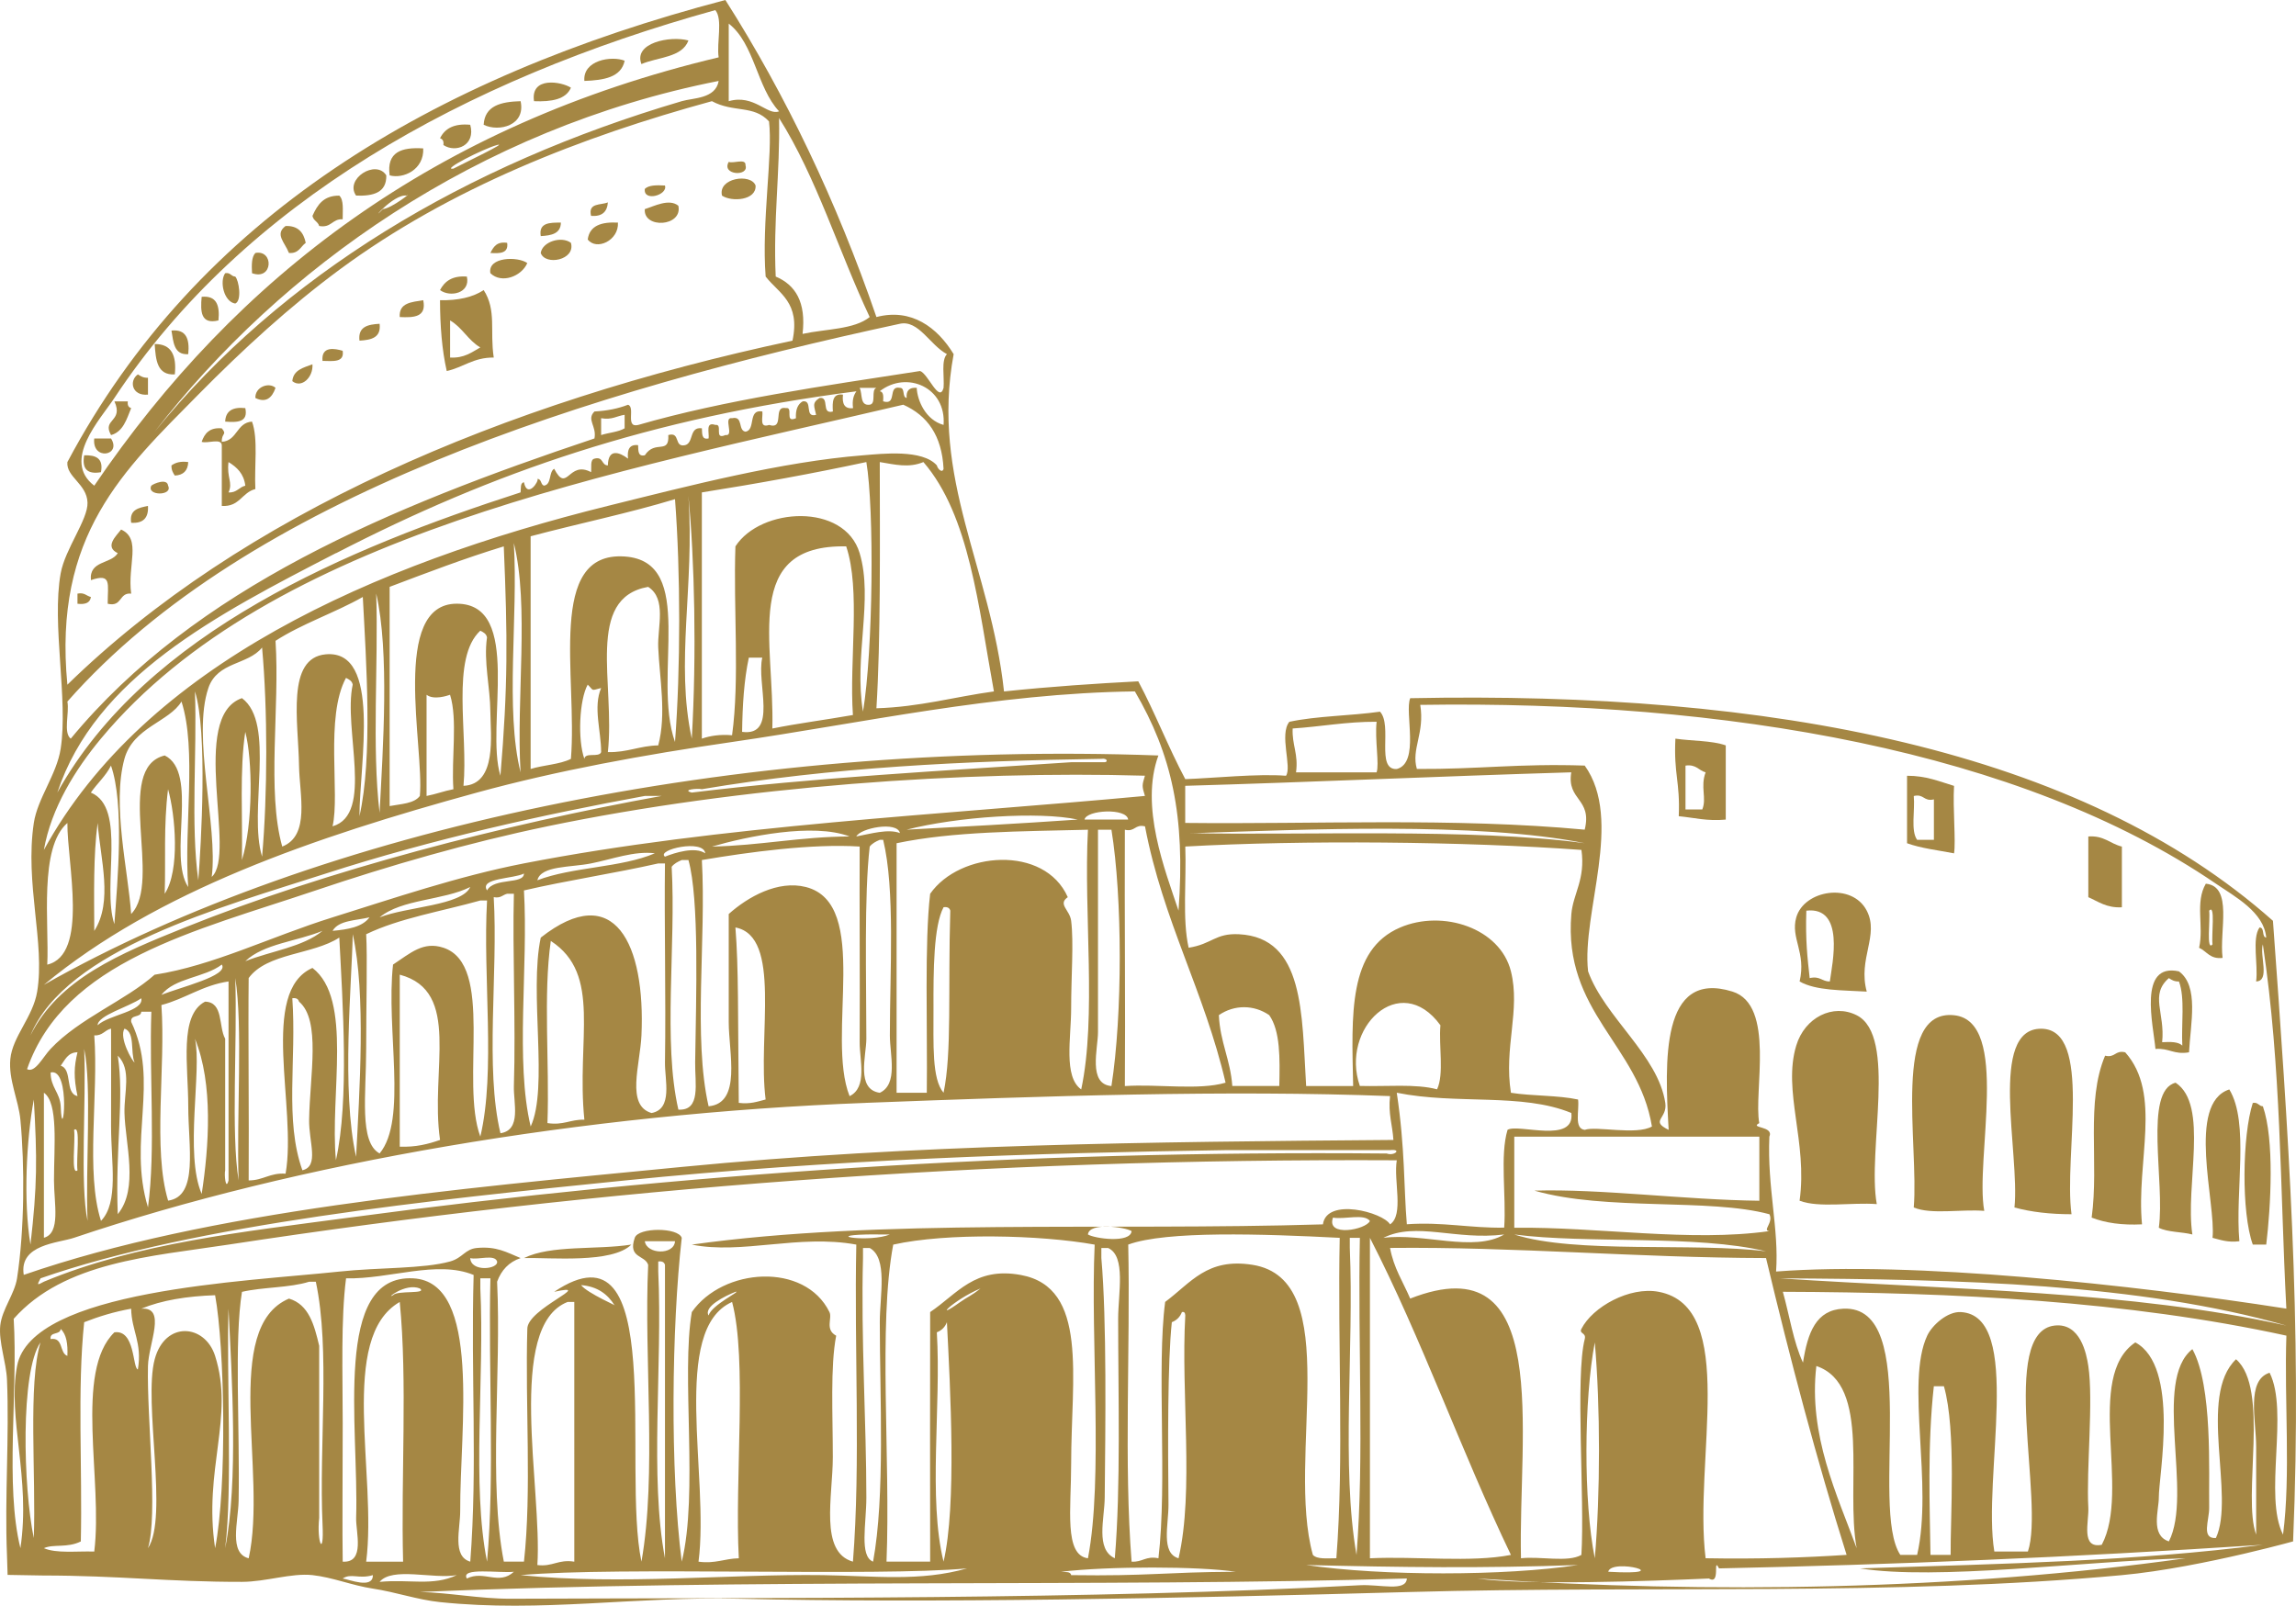 <svg xmlns="http://www.w3.org/2000/svg" width="1080" height="755.43" viewBox="0 0 1080 755.43"><g id="a"/><g id="b"><g id="c"><g id="d"><g><path d="M323.83 19.04c-2.99 8.11-14.39 7.76-22.11 11.11-3.88-9.97 13.47-13.45 22.11-11.11z" fill="#a58744" fill-rule="evenodd"/><path d="M293.83 28.56c-1.64 7.87-9.82 9.17-18.95 9.52-.83-9.73 12.73-11.99 18.95-9.52z" fill="#a58744" fill-rule="evenodd"/><path d="M268.56 41.26c-2.39 5.53-9.14 6.68-17.37 6.35-1.72-11.67 12.74-9.32 17.37-6.35z" fill="#a58744" fill-rule="evenodd"/><path d="M244.88 47.6c2.49 11.4-10.11 14.63-17.37 11.11.49-9.03 8.16-10.84 17.37-11.11z" fill="#a58744" fill-rule="evenodd"/><path d="M221.19 58.71c2.69 9.71-6.8 13.41-12.63 9.52.26-1.85-.35-2.82-1.58-3.17 2.24-4.62 6.65-7.07 14.21-6.35z" fill="#a58744" fill-rule="evenodd"/><path d="M199.08 69.82c.45 10.01-9.36 14.44-15.79 12.69-1.54-11.07 5.67-13.34 15.79-12.69z" fill="#a58744" fill-rule="evenodd"/><path d="M342.78 76.17c2.29.87 8.16-1.85 7.89 1.59 1.78 5.44-11.49 4.7-7.89-1.59z" fill="#a58744" fill-rule="evenodd"/><path d="M181.71 82.51c.18 8.11-6.04 9.8-14.21 9.52-5.51-7.84 9.33-17.26 14.21-9.52z" fill="#a58744" fill-rule="evenodd"/><path d="M355.41 87.28c.45 7-11.18 7.84-15.79 4.76-2.05-8.31 13.6-10.66 15.79-4.76z" fill="#a58744" fill-rule="evenodd"/><path d="M312.78 87.28c1.51 4.48-10.27 7.84-9.47 1.59 1.87-1.83 5.58-1.8 9.47-1.59z" fill="#a58744" fill-rule="evenodd"/><path d="M159.61 92.04c2.18 2.05 1.56 6.89 1.58 11.11-5-.26-5.28 4.22-11.05 3.17-.56-2.08-2.78-2.5-3.16-4.76 2.28-5.12 5.18-9.61 12.63-9.52z" fill="#a58744" fill-rule="evenodd"/><path d="M285.93 95.21c-.3 4.46-2.75 6.76-7.9 6.35-1.53-6.3 4.57-4.93 7.9-6.35z" fill="#a58744" fill-rule="evenodd"/><path d="M319.09 96.8c2.11 9.9-16.53 10.94-15.79 1.59 4.33-1.35 11.46-5.15 15.79-1.59z" fill="#a58744" fill-rule="evenodd"/><path d="M263.83 104.73c-.06 5.23-4.49 6.07-9.47 6.35-1.05-6.35 4.18-6.38 9.47-6.35z" fill="#a58744" fill-rule="evenodd"/><path d="M290.67 104.73c.47 8.5-10.18 13.3-14.21 7.93.87-6.53 6.44-8.34 14.21-7.93z" fill="#a58744" fill-rule="evenodd"/><path d="M134.34 106.32c5.97-.18 8.49 3.1 9.47 7.93-2.45 1.77-3.29 5.16-7.9 4.76-1.94-5-6.79-8.82-1.58-12.69z" fill="#a58744" fill-rule="evenodd"/><path d="M268.56 114.25c2.27 8.15-12.11 10.87-14.21 4.76.79-5.33 9.74-8.1 14.21-4.76z" fill="#a58744" fill-rule="evenodd"/><path d="M238.56 114.25c.72 4.96-3.37 5.07-7.9 4.76 1.44-2.78 2.94-5.51 7.9-4.76z" fill="#a58744" fill-rule="evenodd"/><path d="M120.13 119.01c8.74-1.65 8.36 13.09-1.58 9.52-.21-3.91-.24-7.65 1.58-9.52z" fill="#a58744" fill-rule="evenodd"/><path d="M248.03 123.77c-2.67 6.22-12.07 9.91-17.37 4.76-1.37-7.79 13.05-7.96 17.37-4.76z" fill="#a58744" fill-rule="evenodd"/><path d="M105.92 128.53c2.55-.45 2.72 1.5 4.74 1.59 1.67 1.65 3.26 11.33.0 12.69-5.3-.79-7.51-10.34-4.74-14.28z" fill="#a58744" fill-rule="evenodd"/><path d="M219.61 130.12c1.78 7.9-7.96 9.88-12.63 6.35 2.18-4.16 5.8-6.87 12.63-6.35z" fill="#a58744" fill-rule="evenodd"/><path d="M227.51 136.47c6.15 9.51 2.83 19.22 4.74 31.74-9.56-.08-14.34 4.63-22.11 6.35-2.25-9.91-3.14-21.18-3.16-33.32 8.59.17 15.44-1.41 20.53-4.76zm-15.79 31.74c6.68.36 10.15-2.5 14.21-4.76-5.69-3.27-8.52-9.42-14.21-12.69v17.45z" fill="#a58744" fill-rule="evenodd"/><path d="M94.86 139.64c7.01-.7 8.6 4.06 7.89 11.11-8.32 2.01-8.53-4.12-7.89-11.11z" fill="#a58744" fill-rule="evenodd"/><path d="M199.08 141.23c1.67 8.03-4.43 8.24-11.05 7.93-.45-6.8 5.65-7.01 11.05-7.93z" fill="#a58744" fill-rule="evenodd"/><path d="M178.56 152.33c.79 6.61-4 7.62-9.47 7.93-.79-6.61 4-7.62 9.47-7.93z" fill="#a58744" fill-rule="evenodd"/><path d="M80.65 155.51c7.01-.7 8.6 4.06 7.9 11.11-6.76.45-6.98-5.68-7.9-11.11z" fill="#a58744" fill-rule="evenodd"/><path d="M72.76 161.86c7.97-.07 10.36 5.46 9.47 14.28-8.38.49-8.97-6.85-9.47-14.28z" fill="#a58744" fill-rule="evenodd"/><path d="M161.18 165.03c.92 5.68-4.67 4.82-9.47 4.76-.7-7.15 5.9-5.82 9.47-4.76z" fill="#a58744" fill-rule="evenodd"/><path d="M146.97 171.38c.45 6.15-5.18 11.46-9.47 7.93.49-5.32 5.28-6.33 9.47-7.93z" fill="#a58744" fill-rule="evenodd"/><path d="M64.86 176.14c1.27.84 2.56 1.66 4.74 1.59.0 2.64.0 5.29.0 7.93-7.67.75-8.97-6.63-4.74-9.52z" fill="#a58744" fill-rule="evenodd"/><path d="M129.6 182.48c-1.66 4.78-4.54 7.18-9.47 4.76-.25-5.21 6.45-7.61 9.47-4.76z" fill="#a58744" fill-rule="evenodd"/><path d="M53.81 188.83h6.32c-.26 1.85.35 2.82 1.58 3.17-2.16 5.24-3.73 11.07-9.47 12.69-4.41-7.63 6.02-6.2 1.58-15.87z" fill="#a58744" fill-rule="evenodd"/><path d="M115.39 192c1.45 6.74-3.78 6.78-9.47 6.35.21-5.08 3.58-6.98 9.47-6.35z" fill="#a58744" fill-rule="evenodd"/><path d="M44.33 206.29h7.9c5.16 8.2-9.05 10.55-7.9.0z" fill="#a58744" fill-rule="evenodd"/><path d="M47.49 222.15c-6.38 1.12-9.01-1.52-7.9-7.93 5.47-.21 9.17 1.37 7.9 7.93z" fill="#a58744" fill-rule="evenodd"/><path d="M88.55 217.39c-.19 4.04-2.3 6.15-6.32 6.35-.84-1.28-1.65-2.58-1.58-4.76 1.83-1.33 4.23-2.09 7.9-1.59z" fill="#a58744" fill-rule="evenodd"/><path d="M79.07 228.5c2.42 4.88-10.31 4.88-7.9.0.96-.91 7.49-3.71 7.9.0z" fill="#a58744" fill-rule="evenodd"/><path d="M69.6 238.02c.36 5.65-2.27 8.3-7.9 7.93-.96-6.25 3.53-7.03 7.9-7.93z" fill="#a58744" fill-rule="evenodd"/><path d="M56.97 249.13c9.73 4.4 2.89 16.84 4.74 30.15-5.87-.61-4.13 6.43-11.05 4.76-.05-9.25 2.08-14.55-7.9-11.11-.88-9.34 9.43-7.45 12.63-12.69-6.3-3-.88-7.95 1.58-11.11z" fill="#a58744" fill-rule="evenodd"/><path d="M36.44 279.28c3.3-.67 4.18 1.09 6.32 1.59-.38 2.79-2.72 3.62-6.32 3.17v-4.76z" fill="#a58744" fill-rule="evenodd"/><path d="M788.08 347.51c7.8 1.15 17.07.84 23.69 3.17v34.91c-8.72.83-14.89-.91-22.11-1.59.68-16.46-2.41-19.59-1.58-36.5zm4.74 33.32h7.9c2.2-5.27-1.02-10.66 1.58-17.46-3.3-.91-4.51-3.93-9.47-3.17v20.63z" fill="#a58744" fill-rule="evenodd"/><path d="M897.04 364.97c8.98-.03 15.22 2.69 22.11 4.76-.63 10.52.91 26.08.0 31.74-7.5-1.46-15.54-2.37-22.11-4.76v-31.74zm4.74 30.15h7.9v-19.04c-4.83 1.15-4.65-2.74-9.47-1.59.64 6.76-1.53 16.35 1.58 20.63z" fill="#a58744" fill-rule="evenodd"/><path d="M982.31 393.53c7.38-.54 10.28 3.43 15.79 4.76v28.56c-7.21.37-11.03-2.67-15.79-4.76v-28.56z" fill="#a58744" fill-rule="evenodd"/><path d="M878.09 466.52c-11.41-.7-23.84-.37-31.58-4.76 3.19-13.76-4.37-20.36-1.58-30.15 3.69-12.93 26.19-16.63 33.16-3.17 5.99 11.57-4.24 22.57.0 38.08zm-26.84-6.35c4.83-1.15 5.75 1.62 9.47 1.59 1.21-8.73 7.13-35.41-11.05-33.32-.48 14.08.56 22.41 1.58 31.74z" fill="#a58744" fill-rule="evenodd"/><path d="M1024.94 457c9.51 6.88 5.45 24.48 4.74 38.08-7.03 1.24-9.48-2.11-15.79-1.59-.98-11.16-8.36-40.72 11.05-36.5zm-7.89 33.32c3.89-.21 7.61-.24 9.47 1.59-.51-10.07 1.34-22.5-1.58-30.15-2.17.07-3.47-.75-4.74-1.59-9.1 7.93-1.7 16.37-3.16 30.15z" fill="#a58744" fill-rule="evenodd"/><path d="M882.82 566.49c-11.74-.9-27.16 1.9-36.32-1.59 3.86-27.62-8.05-51.6-1.58-72.99 4.04-13.35 17.32-19.86 28.42-14.28 19.27 9.68 4.87 63.76 9.47 88.86z" fill="#a58744" fill-rule="evenodd"/><path d="M933.36 569.67c-10.71-.87-25.01 1.86-33.16-1.59 2.46-29.73-10.46-93.46 18.95-90.45 26.71 2.74 9.74 67.73 14.21 92.04z" fill="#a58744" fill-rule="evenodd"/><path d="M974.41 571.25c-10 0-18.98-1.03-26.84-3.17 2.62-25.61-12.43-84.31 12.63-84.1 24.43.21 10.43 59.66 14.21 87.28z" fill="#a58744" fill-rule="evenodd"/><path d="M1007.57 576.01c-9.42.47-17.25-.65-23.69-3.17 3.54-25.83-2.89-54.44 6.32-76.17 4.83 1.15 4.64-2.74 9.47-1.59 17.51 19.63 5.05 51.49 7.9 80.93z" fill="#a58744" fill-rule="evenodd"/><path d="M1023.36 509.37c15.92 10.45 4.37 48.5 7.9 71.41-5.02-1.3-11.63-1.01-15.79-3.17 3-21.32-7.25-64.41 7.89-68.23z" fill="#a58744" fill-rule="evenodd"/><path d="M1048.63 512.54c9.57 15.77 2.62 48.15 4.74 71.41-5.43.7-8.85-.63-12.63-1.59 1.69-16.18-12.4-63.22 7.89-69.82z" fill="#a58744" fill-rule="evenodd"/><path d="M1059.68 518.89c2.55-.45 2.72 1.5 4.74 1.59 5.48 15.66 3.75 47 1.58 65.06h-6.32c-5.47-15.15-4.94-51.41.0-66.65z" fill="#a58744" fill-rule="evenodd"/><path d="M296.99 585.53c-9.07 9-38.03 6.03-50.53 6.35 12.69-6.29 34.15-3.77 50.53-6.35z" fill="#a58744" fill-rule="evenodd"/><path d="M3.58 740.93s-.21-6.76-.3-9.41c-1.12-27.18 1.16-55.71.0-82.51-.35-8.03-3.97-17.7-3.16-25.39.81-7.61 6.75-14.82 7.9-22.22 3.54-22.88 3.61-53.18 1.58-74.58-.88-9.28-5.67-18.84-4.74-28.56 1.02-10.67 10.64-19.71 12.63-31.74 3.78-22.84-5.86-50.82-1.58-79.34 1.73-11.53 10.75-22.76 12.63-34.91 3.61-23.24-4.3-58.56.0-82.51 2.07-11.52 12.9-25.34 12.63-33.32-.29-8.79-10.09-12.05-9.47-19.04C92.73 102.58 202.23 36.49 341.2.0c28.52 44.87 52.27 94.52 71.06 149.16 16.36-4.31 28.65 4.83 36.32 17.46-10.87 58.9 17.37 100.3 23.69 158.68 22.07-2.33 43.59-3.74 63.16-4.76 7.91 14.8 14.2 31.22 22.11 46.02 13.16-.47 34.2-2.65 47.37-1.59 2.88-4.13-3.27-19.45 1.58-25.39 13.02-2.78 28.79-2.8 42.64-4.76 6.04 6.44-2.15 27.5 7.89 26.98 10.96-2.91 3.56-26.69 6.32-33.32 169.84-3.46 315.14 24.2 405.82 104.73 7.12 98.12 13.8 190.01 9.47 291.97 7.8-2.21-42.07 12.31-80.53 15.87-107 9.89-222.63 4.8-334.76 7.93-108.89 3.04-227.16 5.31-315.82 3.17-48.88-1.18-92.76 6.58-140.54 1.59-10.71-1.12-20.66-4.69-31.58-6.35-9.81-1.49-18.98-5.32-28.42-6.35-9.91-1.08-21.88 3.15-33.16 3.17-34.23.06-58.27-2.99-93.68-2.99M338.04 26.98c-1.02-6.91 2.06-17.94-1.58-22.22C218.31 37.49 114.71 95.09 53.81 187.24c-6.62 10.02-24.91 29.46-9.47 41.26C111.16 130.1 204.81 58.65 338.04 26.98zm4.74 20.63c11.91-3.47 18.26 6.98 23.69 4.76-10.49-11.15-11.52-31.8-23.69-41.26V47.6zM72.76 203.11c60.09-74.01 146.15-125.54 247.92-155.51 5.42-1.59 15.94-1.07 17.37-9.52C224.49 60.44 132.17 126.35 72.76 203.11zM334.88 47.6c-61 16.66-123.11 40.73-175.28 79.34-23.31 17.25-45.19 37.28-66.32 58.71-35 35.5-68.38 66.04-61.58 136.47 81.69-79.76 203.81-132.65 341.08-161.85 3.8-18.09-6.38-22.16-12.63-30.15-1.98-25.66 3.46-57.64 1.58-72.99-7.12-7.85-16.73-4.04-26.84-9.52zm30 82.51c9.26 3.92 14.39 11.99 12.63 26.98 10.81-2.36 24.3-2.03 31.58-7.93-14.56-30.86-25.04-65.81-42.63-93.62.48 25.87-2.79 47.97-1.58 74.58zm-151.59-50.78c5.51-2.86 26.06-12.65 20.53-11.11-6.59 1.78-26.65 12.05-20.53 11.11zm-33.16 19.04c4.14-.35 14.52-8.63 11.05-6.35-6.18-.87-18.04 13.52-11.05 6.35zm265.28 68.23c-7.97-4.24-13.33-16.17-22.11-14.28C277.09 183.82 116.48 233.79 31.7 330.06c1 5.34-2.03 14.74 1.58 17.45 58.5-70.81 149.59-108.86 246.34-141.23 1.17-5.81-3.88-8.82.0-12.69 6-.32 11.24-1.4 15.79-3.17 3.59 1.15-1.45 10.98 4.74 9.52 40.87-11.82 87.02-18.34 132.64-25.39 3.75 1.18 9.02 15.33 11.05 7.93.43-5.39-1.22-12.87 1.58-15.87zm-31.58 17.45c1.84.27 1.71 2.51 1.58 4.76 6.81 2.08 1.96-7.55 7.9-6.35 2.61.02.88 4.4 3.16 4.76-.29-3.46 1.29-5.05 4.74-4.76.26 5.97 4.22 15.16 12.63 17.45 1.35-17.7-17.33-25.69-30-15.87zm-4.74 6.35c3.28-.41.43-6.97 3.16-7.93h-7.9c1.46 2.77-.05 8.52 4.74 7.93zm-251.07 69.82c-56.72 29.26-113.07 58.43-131.06 112.66 42.16-75.78 136.86-115.04 217.91-141.23.25-1.87-.27-4.5 1.58-4.76 1.62 8.05 7.35-.86 6.32-1.59 2.09.02 1.44 2.78 3.16 3.17 3.62-.6 2.11-6.35 4.74-7.93 6.21 11.87 6.61-4.13 17.37 1.59.27-2.37-.56-5.86 1.58-6.35 4.31-1.16 3.18 3.15 6.32 3.17.13-8.09 5.4-6.28 9.47-3.17-.45-4.15.58-6.83 4.74-6.35.15 2.49-.21 5.5 3.16 4.76 4.88-7.47 11.56-.1 11.05-9.52 5.89-1.69 2.5 5.95 7.9 4.76 4.19-1.08 1.77-8.8 7.9-7.93.15 2.49-.21 5.5 3.16 4.76.36-2.81-1.59-7.95 3.16-6.35 3.78-.63-.88 7.23 4.74 4.76 4.4.72-1.24-8.65 3.16-7.93 5.38-1.17 2.6 5.85 6.32 6.35 4.92-.87.93-10.7 7.9-9.52.36 2.81-1.59 7.95 3.16 6.35 7.6 2.34 1.45-9.12 7.9-7.93 3.78-.63-.88 7.23 4.74 4.76-.24-3.94.82-6.59 3.16-7.93 4.99-.78.59 7.87 6.32 6.35-.83-4.05-2.09-5.55 1.58-7.93 4.99-.78.59 7.87 6.32 6.35-.31-4.54-.2-8.66 4.74-7.93-.44 4.15.58 6.83 4.74 6.35-.5-3.68.25-6.09 1.58-7.93-97.36 12.59-170.88 38.05-244.76 76.17zm285.81-39.67c-.77-15.63-7.63-25.12-18.95-30.15-135.72 31.89-297.5 61.01-377.4 157.09-11.9 14.31-23.41 32.61-26.84 52.37 47.62-86.98 154.89-134.49 265.29-161.86 38.84-9.63 81.47-20.71 120.01-23.8 9.12-.73 27.93-2.93 34.74 4.76.38 1.72 2.6 3.81 3.16 1.59zm-161.07-23.8v7.93c3.59-1.15 8.07-1.41 11.05-3.17v-6.35c-3.71.51-5.93 2.51-11.05 1.59zm124.75 20.63c-25.16 5.39-51 10.11-77.37 14.28V347.5c3.93-1.33 8.46-2.08 14.21-1.59 3.64-26.49.56-59.74 1.58-88.86 11.89-18.41 51.3-20.63 58.43 3.17 6.54 21.85-2.78 48.54 1.58 74.58 4.79-28.81 5.31-95.36 1.58-117.42zm4.74 115.84c20.43-.62 36.74-5.4 55.27-7.93-7.29-39.75-11.41-82.69-33.16-107.9-6.96 2.86-13.27 1.18-20.53.0.05 39.05.43 83.79-1.58 115.84zM325.4 347.5c2.33-39.83 1.29-84.31-1.58-114.25 2.95 42.48-6.23 78.28 1.58 114.25zm-75.8-95.21v109.49c6.02-1.89 13.7-2.1 18.95-4.76 3.17-38.68-11.71-97.71 25.27-95.21 34.4 2.33 12.7 56.29 23.69 87.28 2.63-34.38 2.63-79.87.0-114.25-21.82 6.63-45.43 11.47-67.9 17.46zm-4.74 111.08c-2.08-34.93 4.18-78.25-3.16-107.9 2.08 34.93-4.18 78.25 3.16 107.9zm-7.89-106.32c-18.57 5.67-36.1 12.39-53.69 19.04v103.14c5.31-1.01 11.51-1.13 14.21-4.76 2.19-22.7-13.96-90.45 17.37-90.45s13.29 57.48 20.53 80.93c3.56-42.31 3.39-65.09 1.58-107.9zm126.33 85.69c12.27-2.48 25.37-4.13 37.9-6.35-1.78-25.71 3.76-58.79-3.16-79.34-49.2-.97-33.65 44.75-34.74 85.69zm-77.37 11.11c9.15.21 14.92-2.99 23.69-3.17 3.94-14.63.62-31.69.0-46.02-.42-9.61 4.11-22.93-4.74-28.56-29.77 5.28-15.43 45.59-18.95 77.75zm-107.38 28.56c1.57-30.2 4.73-75.59-1.58-103.14 1.05 33.85-2.1 71.93 1.58 103.14zm-48.95-80.93c2.08 31.23-4.18 70.84 3.16 96.8 13.24-5.14 8.1-24.52 7.9-38.08-.31-20.58-6.16-50.73 12.63-52.37 26.29-2.29 15.83 51.4 15.79 76.17 6.29-27.54 3.18-72.97 1.58-103.14-13.12 7.45-28.58 12.54-41.06 20.63zm88.43 68.23c15.87-.74 12.71-24.03 12.63-34.91-.08-11.45-3.23-23.45-1.58-34.91-.33-1.78-1.75-2.47-3.16-3.17-13.97 12.94-5.65 48.27-7.9 72.99zm-120.01-46.02c-7.79 22.8 4.59 64.86 1.58 88.86 11.89-10.65-10.84-75.4 14.21-84.1 16.04 11.91 2.89 53.17 9.47 74.58 2.6-29.13 2.65-69.26.0-98.38-6.69 8.31-20.99 6.53-25.27 19.04zm251.07 20.63c16.99 2.26 6.65-22.94 9.47-34.91h-6.32c-2.24 10.44-3 22.38-3.16 34.91zm-192.65 44.43c19.63-5.66 4.91-45.84 9.47-66.65-.33-1.78-1.75-2.47-3.16-3.17-9.96 18.42-2.74 54.56-6.32 69.82zm118.43-31.74c.4-3.29 6.94-.43 7.9-3.17.0-9.99-3.85-21.16.0-30.15-5.07 1.32-3.27 1.35-6.32-1.59-3.96 7.15-4.78 25.84-1.58 34.91zm-181.59 57.13c1.31-16.64 4.45-69.93-1.58-88.86 1.05 29.09-2.1 62.41 1.58 88.86zm251.07-65.06c-41.75 6.05-82.32 13.48-120.01 23.8-76.95 21.08-150.64 46.41-203.7 90.45 128.89-73.12 325.4-115.19 524.25-107.9-8.77 23.94 3.08 53.8 9.47 72.99 3.3-44.71-3.26-73.6-20.53-103.14-65.72.85-128.37 14.95-189.49 23.8zm-143.7 25.39c4.42-.84 8.21-2.33 12.63-3.17-1.04-14.29 2.09-32.78-1.58-44.43-1.23.43-7.64 2.62-11.05.0v47.6zm-142.12-17.46c-5.9 21.61 1.75 52.45 3.16 72.99 14.9-15.17-8.37-68.72 15.79-74.58 16.24 8.01 1.35 47.31 11.05 61.89-2.07-28.07 4.17-64.49-3.16-87.27-5.73 9.59-22.79 12.13-26.84 26.98zm983.77 58.71c-91.85-62.67-230.73-86.3-374.24-84.1 2.2 13.36-4.35 20.79-1.58 30.15 29.34.17 47.57-2.62 78.95-1.59 18.37 25.68-1.52 69.25 1.58 96.8 7.79 21.58 32.93 39.47 36.32 61.89 1.13 7.51-7.42 8.34 1.58 12.69-1.79-32-3.95-75.63 30-65.06 20.35 6.34 9.84 47.3 12.63 61.89-4.86 2.49 7 1.25 4.74 6.35-1.04 24.02 4.6 43.52 3.16 63.47 63.99-4.92 167.11 6.08 240.02 17.45-3.03-57.98-2.28-112.83-11.05-171.38-1.59 5.28 3.49 17.26-3.16 17.46 1.03-7.96-2.07-20.06 1.58-25.39 2.61.03.88 4.4 3.16 4.76-1-11.99-14.71-19.26-23.69-25.39zm-434.25-72.99c-.37 7.78 2.78 12.01 1.58 20.63h37.9c1.36-3.77-.9-15.44.0-23.8-14.27-.06-26.14 2.3-39.48 3.17zm-494.25 61.89c5.3-17.2 5.02-47.15 1.58-60.3-2.73 17.88-1.2 40.06-1.58 60.3zm390.03-46.02h15.79c1.66-.09 1.24-2.03-1.58-1.59-64.67.97-126.46 3.92-187.91 14.28-1.93-.51-9.75.25-4.74 1.59 57.21-7.04 118.24-10.24 178.44-14.28zm-461.09 14.28c17.12 7.13 5.03 43.61 11.05 61.89 1.57-20.72 4.72-56.5-1.58-74.58-2.47 4.93-6.45 8.32-9.47 12.69zm214.75 15.87c-37.1 7.7-74.43 18.5-108.96 30.15-56.89 19.19-118.2 33.32-135.8 84.1 3.76 1.95 7.44-5.68 11.05-9.52 13.51-14.37 35.31-22.79 48.95-34.91 27.61-4.28 54.35-17.82 83.69-26.98 28.22-8.81 58.93-19.33 90.01-25.39 91.8-17.89 197.95-22.97 292.13-31.74-1.42-4.65-1.42-4.88.0-9.52-84.37-2.42-189.35 4.77-281.08 23.8zm300.02-19.04v17.45c61 .67 126.61-2.58 187.91 3.17 3.65-14.78-8.54-13.63-6.32-26.98-64.63 1.95-123.13 4.68-181.59 6.35zm-480.04 50.78c7.26-10.88 5.04-37.06 1.58-49.19-2.16 17.2-1.05 33.63-1.58 49.19zm225.81-46.02c-47.33 8.68-99.81 20.28-150.01 36.5-48.7 15.74-122.2 35.5-138.96 76.17 13.22-26.59 42.14-38.51 72.64-50.78 66.95-26.92 150.09-48.48 224.23-61.89h-7.9zm123.17 15.87c24.32-1.31 52.71-2.83 80.53-4.76-18.26-3.91-56.66-1.37-80.53 4.76zm83.69-4.76h20.53c-.65-5.59-19.68-4.55-20.53.0zM22.23 453.83c19.62-4.62 9.32-47.75 9.47-66.65-13.51 11.64-8.52 47.33-9.47 66.65zm22.11-15.87c8.88-13.84 2.94-33.51 1.58-50.78-2.04 15.41-1.64 33.26-1.58 50.78zm358.45-44.43c6.65-1.25 15.08-3.74 20.53-1.59-1.26-5.76-18.61-2.36-20.53 1.59zm135.8-4.76c-4.83-1.15-4.64 2.74-9.47 1.59-.19 40.39.29 84.97.0 120.6 15.27-1.05 34.73 2.1 47.37-1.59-9.96-42.89-29.46-76.19-37.9-120.6zm-203.7 9.52c22.69-.47 41.66-4.68 64.74-4.76-17.16-6.54-48.34.0-64.74 4.76zm86.85-1.59v117.42h14.21c.36-30.58-1.14-70.6 1.58-93.62 13.84-19.92 53.79-23.16 64.74 1.59-4.86 3.33.94 5.96 1.58 11.11 1.27 10.17.0 26.06.0 41.26.0 13.77-3.7 32.12 4.74 38.08 7.31-34.44 1.1-82.47 3.16-122.18-31.32.79-63.45.77-90.01 6.35zm94.74-6.35v95.21c0 7.71-4.82 24.5 6.32 25.39 5.24-33.48 5.18-88.77.0-120.6h-6.32zm45.79 1.59h-3.16c51.89 1.21 133.4-2.46 186.33 4.76-50.14-10.19-133.56-6.36-183.17-4.76zm-148.43 3.17c-1.87.77-3.58 1.69-4.74 3.17-2.66 22.82-1.58 62.33-1.58 90.45.0 7.74-4.99 23.79 6.32 25.39 8.73-4.06 4.74-17.84 4.74-26.98.0-30.48 2.52-68.64-3.16-92.04h-1.58zm-83.69 9.52c2.09 37.57-4.19 83.55 3.16 115.84 15.66-1.42 9.47-25.14 9.47-39.67v-50.78c8.95-8.03 23.16-16.07 36.32-12.7 30.79 7.9 9.27 70.02 20.53 98.38 8.51-4.13 4.69-17.08 4.74-25.39.16-30.8-.13-63.79.0-92.04-22.43-1.42-51.84 2.56-74.22 6.35zm227.39-6.35c.59 15.8-1.46 34.26 1.58 47.6 11.16-1.76 12.44-6.92 23.69-6.35 30.81 1.57 29.49 37.4 31.58 71.41h22.11c-.71-33.75-2.41-64.08 22.11-74.58 20.07-8.59 47.04.25 52.11 20.63 4.57 18.39-3.42 35.81.0 57.13 10.01 1.58 22.04 1.12 31.58 3.17.68 5.14-2.08 13.72 3.16 14.28 4.95-1.95 24.27 2.63 31.58-1.59-6.32-38.47-41.81-53.76-37.9-99.97.81-9.56 6.7-16.29 4.74-30.15-54.95-4.01-131.07-4.69-186.33-1.59zm-244.76 4.76c4.67-1.87 14.15-4.86 18.95-1.59-.75-6.86-23.21-1.69-18.95 1.59zm-34.74 3.17c-9.72 1.94-23.6.98-25.27 7.93 16.35-6.32 39.41-5.88 55.27-12.69-9.66-1.22-20.07 2.78-30 4.76zm42.64-1.59c-1.87.77-3.58 1.69-4.74 3.17 2.09 37.05-4.18 82.49 3.16 114.25 10.72.6 7.75-12.41 7.89-22.22.45-31.22 2-76.75-3.16-95.21h-3.16zm-74.22 14.28c2.09 35.99-4.18 80.37 3.16 111.08 8.47-18.23-.79-62.94 4.74-88.86 34.81-27.41 49.31 3.15 47.37 46.02-.63 13.86-7.4 32.96 4.74 36.5 10.17-1.88 6.19-15.66 6.32-23.8.49-30.92-.37-65.57.0-93.62h-3.16c-20.62 4.67-42.64 7.93-63.16 12.7zm-17.37.0c3.41-6.18 17.3-2.65 17.37-7.93-4.89 2.54-21.06 2.04-17.37 7.93zm-50.53 12.69c12.86-5.07 38.69-5.53 42.63-14.28-12.64 6.34-32.3 5.63-42.63 14.28zm60-11.11c-2.14.5-3.02 2.26-6.32 1.59 2.09 35.99-4.18 80.37 3.16 111.08 10.02-1.5 6.07-14.36 6.32-22.22.94-29.8-.71-63.46.0-90.45h-3.16zm-66.32 19.04c.62 11 0 32.62.0 53.95s-3.4 43.92 6.32 49.19c13.23-15.98 2.92-58.23 6.32-88.86 8.27-5.45 14.2-11.06 23.69-7.93 24.32 8.02 7.8 62.88 17.37 88.86 7.3-30.75 1.11-75.06 3.16-111.08h-3.16c-18.1 5.08-38.05 8.31-53.69 15.87zm266.86 34.91c.05 16.77-.84 33.19 4.74 39.67 3.97-18.98 2.03-47.95 3.16-85.69-.35-1.24-1.32-1.85-3.16-1.59-4.72 8.75-4.79 30-4.74 47.6zm-282.66-36.5c7.26-.64 14.01-1.79 17.37-6.35-6.38 1.53-14.47 1.32-17.37 6.35zm191.07 80.93c5.43.69 8.85-.63 12.63-1.59-3.84-30.08 7.76-76.75-14.21-80.93 1.53 19.25 1.12 40.16 1.58 82.52zm-232.12-66.65c12.08-4.79 27.08-6.64 36.32-14.28-11.92 4.95-27.69 6.03-36.32 14.28zm52.11 92.03c1.6-30.7 4.71-76.66-1.58-104.73-.36 22.06-5.43 73.62 1.58 104.73zm-50.53-84.1c-.29 25.68.21 64.32.0 95.21 6.83.0 10.02-3.68 17.37-3.17 5.44-31.03-12.56-85.62 12.63-96.8 19.15 14.6 8.09 59.57 11.05 90.45 6.29-28.07 3.18-74.03 1.58-104.73-12.45 8.12-33.93 7.17-42.63 19.04zm140.54 68.23c7.48 1.17 10.86-1.79 17.37-1.59-3.85-37.83 8.45-68.33-15.79-84.1-3.64 25.43-.56 57.62-1.58 85.69zm-181.59-60.3c8.71-3.62 31.85-8.97 28.42-14.28-8.05 6.19-22.25 6.2-28.42 14.28zm36.32 87.27c-1.03-30.18 2.07-72.95-1.58-95.21 1.03 30.18-2.07 72.95 1.58 95.21zm75.8-15.87c7.65.28 13.48-1.26 18.95-3.17-4.8-32.87 10.35-69.97-18.95-77.75v80.93zm-112.12-66.65c2.08 29.65-4.17 67.66 3.16 92.04 14.36-2 9.47-25.36 9.47-44.43s-4.4-42.78 7.9-49.19c8.76.19 6.27 11.69 9.47 17.46v61.89c-.5 1.94.25 9.8 1.58 4.76v-93.62c-12.37 1.85-20.32 8.15-31.58 11.11zm-30 9.52c5.15-4.91 21.88-6.54 20.53-12.69-5.92 4.13-20.43 7.99-20.53 12.69zm96.32 68.23c8.04-1.9 2.99-13.34 3.16-23.8.33-20.83 5.64-46.79-4.74-55.54-.35-1.24-1.32-1.85-3.16-1.59 2.05 29.03-3.71 57.37 4.74 80.93zm535.31-68.23c-19.02-26.13-47.3 1.46-37.9 28.56 12.28.35 26.36-1.1 36.32 1.59 3.38-7.18.74-20.41 1.58-30.15zm-104.22-4.76c.56 12.66 5.45 20.97 6.32 33.32h22.11c.29-12.99.5-25.9-4.74-33.32-7.24-4.97-16.44-4.97-23.69.0zm-506.88-1.59c-.18 3-5.22 1.1-4.74 4.76 13.55 28.3-1.77 55.48 7.9 87.28 3.68-27.51.53-61.88 1.58-92.04h-4.74zm-22.11 11.11c2.07 28.07-4.17 64.49 3.16 87.28 8.44-8.66 4.74-27.45 4.74-44.43s.07-35.05.0-46.02c-3.01.68-3.97 3.42-7.9 3.17zm18.95 12.7c-2.05-4.81.36-14.12-4.74-15.87-2.72 4.3 3.88 15.75 4.74 15.87zm31.58 61.89c3.4-22.1 5.51-51.7-3.16-72.99 3.34 14.85-4.99 54.17 3.16 72.99zm-53.69 12.69c-1.02-25.43 2.06-63.42-1.58-80.93 1.02 25.43-2.06 63.42 1.58 80.93zm-12.63-72.99c5.69 1.69 1.83 12.97 7.9 14.28-1.86-8.91-1.65-13.79.0-20.63-4.63.11-5.87 3.63-7.9 6.35zm26.84 69.82c9.96-12.07 3.5-33.17 3.16-47.6-.23-9.77 3.46-20.44-3.16-26.98 3.16 20.39-1.23 42.71.0 74.58zm-26.84-50.78c.74 20.32 5.12-18.27-4.74-15.87-.05 6.93 4.36 9.37 4.74 15.87zm-7.9 61.89c8.03-2.15 4.74-16.13 4.74-26.98.0-16.24 2.12-36.42-4.74-41.26v68.23zm386.87-63.47c-133.44 5.08-267.71 28.06-372.66 63.47-7.55 2.55-25.99 3.06-23.69 17.46 87.36-30.22 201.68-40.29 309.5-50.78 109.69-10.67 218.65-11.78 334.76-12.7-.41-6.99-2.52-12.27-1.58-20.63-77.15-2.95-162.1-.04-246.34 3.17zm254.23 57.12c16.96-1.18 29.73 1.86 45.79 1.59 1.04-14.82-2.09-33.84 1.58-46.02 5.03-3.05 31.84 6.79 30-7.93-23.33-9.58-53.77-3.8-82.11-9.52 3.95 26.24 3.27 44.66 4.74 61.89zM14.33 585.53c3.22-27.95 3.17-40.4 1.58-68.23-3.51 18.69-4.96 47.9-1.58 68.23zm22.11-34.91c-.69-5.2 1.6-21.61-1.58-19.04.69 5.2-1.6 21.61 1.58 19.04zm675.85 26.98c39.64-.45 82.7 6.86 120.01 1.59-3.52-.23 2.05-4 0-7.93-28.4-7.69-76.86-1.4-110.54-11.11 31.46-.93 70.42 4.34 105.8 4.76v-30.15H712.29v42.84zM20.65 602.99c43.56-18.14 93.57-23.43 143.7-30.15 154.1-20.65 315.52-31.7 487.94-30.15 3.74 1.31 7.27-2.24 1.58-1.59H576.5c-89.76 1.35-185.28 4.42-282.66 14.28-89.82 9.1-201.48 20.44-274.76 46.02-1.77 3.3-1.7 3.36 1.58 1.59zm240.02 4.76c53.87-36.12 31.63 82.33 41.06 126.95 7.3-41.45 1.09-95.32 3.16-139.64-1.58-4.76-9.63-3.01-6.32-12.69 1.63-5.01 20.48-5.01 22.11.0-4.74 41.82-5.54 109.4.0 152.33 7.91-31.81-.35-88.04 4.74-117.42 14.59-20.93 53.16-23.6 64.74.0 1.44 2.93-2.26 8.23 3.16 11.11-2.8 14.55-1.58 36.87-1.58 57.12.0 18.55-6.42 44.7 9.47 49.19 3.68-46.55.53-99.97 1.58-149.16-27.11-4.98-53.77 4.76-77.38.0 88.33-12.38 195.44-6.42 296.87-9.52 1.71-12.76 28.18-5.72 31.58.0 6.64-4.44 1.57-20.64 3.16-30.15-194.2-1.01-375.27 13.04-549.52 39.67-36.44 5.57-77.3 8.08-101.06 34.91 2.08 34.93-4.18 78.25 3.16 107.9 4.95-33.04-6.18-61.26-1.58-85.69 6.76-35.88 107.45-39.71 151.59-44.43 18.52-1.98 39.51-1.24 52.11-4.76 5.97-1.67 6.96-5.83 12.63-6.35 9.14-.84 13.76 1.94 20.53 4.76-5.52 1.85-9.07 5.7-11.05 11.11 2.04 43.34-4.12 94.48 3.16 131.71h9.47c3.68-33.32.53-73.52 1.58-109.49-.17-9.55 32.81-21.87 12.63-17.46zm383.72-33.32c-2.7-3.63-12.05-.58-17.37-1.59-3.36 9.34 15.49 5.73 17.37 1.59zm-132.64 6.35c3.03 1.9 20 4.3 20.53-1.59-3.03-1.9-20-4.3-20.53 1.59zm138.96 1.59c18.89-2.45 42.39 6.93 56.85-1.59-22.86 2.87-41.44-6.16-56.85 1.59zm-243.18-1.59c-20.61.53 1.87 3.76 11.05.0-3.84.07-7.37-.1-11.05.0zm123.17 4.76c1.04 49.2-2.09 102.6 1.58 149.16 5.08.35 6.68-2.81 12.63-1.59 4.25-36.01-.91-89.66 3.16-120.6 12.16-9.03 19.69-20.83 41.06-17.46 43.86 6.92 15.66 90.64 28.42 136.47 2.03 2.19 6.86 1.57 11.05 1.59 3.68-47.08.53-101.03 1.58-150.75-36.26-1.86-81.72-3.37-99.48 3.17zm300.02 3.17c-32.6-7.91-84.32-3.47-118.43-7.93 28.8 9.26 84.59 3.65 118.43 7.93zm-410.56-3.17c-7.14 37.75-1.22 101.03-3.16 149.16h20.53c-.03-32.4-.09-89.87.0-117.42 12.67-8.48 20.9-21.44 42.63-17.45 32 5.87 23.69 47.9 23.69 88.86.0 21.18-3.41 42.94 7.9 44.43 7.24-37.66 1.13-102.58 3.16-147.57-25.37-4.58-69.56-5.66-94.74.0zm214.76 1.59c2.03 47.6-4.12 102.94 3.16 144.4 3.68-46.55.53-99.97 1.58-149.16h-4.74v4.76zm9.47 145.99c21.59-1.05 47.37 2.11 66.32-1.59-23.3-48.52-41.93-101.74-66.32-149.16v150.75zm-326.87-149.16h-14.21c.86 6.19 13.76 6.64 14.21.0zm336.34 3.17c1.69 9.41 6.16 16.02 9.47 23.8 67.36-26.42 50.74 62.96 52.11 122.18 8.97-1.04 22.08 2.09 28.42-1.59 1.62-26.74-2.95-83.99 1.58-101.56.8-3.09-2.79-2.38-1.58-4.76 5.25-10.34 22.64-20.03 36.32-17.46 37.78 7.11 16.38 79.12 22.11 125.36 24.85.46 47.01-.31 66.32-1.59-14.16-45.01-26.51-91.84-37.9-139.64-61.58-.16-118.04-5.38-176.86-4.76zm-247.92.0v4.76c-1.02 37.34 1.58 77.48 1.58 112.66.0 12.37-3.38 27.61 3.16 30.15 5.7-30.83 3.16-77.98 3.16-112.66.0-12.55 3.85-30.18-4.74-34.91h-3.16zm112.12 4.76c2.59 29.44 1.9 79.96 1.58 112.66-.1 10.09-4.43 24.28 4.74 28.56 2.86-33.39 1.58-77.64 1.58-112.66.0-11.95 3.8-29.5-4.74-33.32h-3.16v4.76zm-284.23 1.59c-1.18-3.58-8.86-.62-12.63-1.59.29 6.7 13.28 5.27 12.63 1.59zm75.8 4.76c2.04 44.41-4.12 96.6 3.16 134.88v-138.05c-.35-1.24-1.32-1.84-3.16-1.59v4.76zm-146.85 3.17c-2.48 19.2-1.58 44.58-1.58 68.23s-.24 51.25.0 65.06c10.7.68 6.11-13.94 6.32-20.63 1.35-42.91-11.15-114.64 26.84-112.66 32.35 1.68 21.9 71.01 22.11 109.49.04 8.23-3.89 21.34 4.74 23.8 3.44-45.01.24-87.32 1.58-134.88-17.3-7.11-39.47 2.04-60 1.59zm63.16 4.76c2.03 42.27-4.12 92.38 3.16 128.53 3.68-41.26.53-89.39 1.58-133.29h-4.74v4.76zm849.54 17.46c-69.4-19.79-153.2-21.78-238.44-22.22 83.86 5.5 164.78 5.93 238.44 22.22zm-961.66-15.87c-3.71 22.69-.95 64.29-1.58 98.38-.18 9.79-4.7 24.59 4.74 26.98 8.9-40.27-13.01-108.62 18.95-122.18 9.35 2.77 11.89 12.38 14.21 22.22v80.93c-1.23 11.7 2.35 19.07 1.58 3.17-1.73-37.4 3.7-82-3.16-114.25h-3.16c-9.22 2.9-21.75 2.47-31.58 4.76zm175.28 6.35c-3.26-5.19-7.99-8.89-15.79-9.52 2.97 3.84 18.38 10.5 15.79 9.52zm-104.22-4.76c1.91-2.42 16.31-.39 12.63-3.17-6.86-2.81-16.59 5.33-12.63 3.17zm148.43 9.52c1.39-4.95 15.94-11.82 12.63-11.11-4.95 1.96-15.07 7-12.63 11.11zm118.43-6.35c3.17-2.28 5.04-2.78 9.47-6.35-13.1 5.51-22.86 15.95-9.47 6.35zm396.35 28.56c2.23-14.3 6.19-24.78 18.95-25.39 37.42-1.8 12.17 93.79 26.84 115.84h7.9c7.63-33.16-5.56-81.1 4.74-103.14 2.31-4.95 9.52-11.44 15.79-11.11 29.75 1.58 10.02 78.05 15.79 112.66h15.79c7.92-23.42-13.9-103.44 12.63-106.32 12.05-1.31 14.92 13.25 15.79 19.04 2.46 16.38-.98 48.63.0 66.65.36 6.55-3.69 19.43 6.32 17.45 13.72-25.77-8.3-78.87 15.79-95.21 21 11.28 10.98 62.79 11.05 72.99.04 5.87-4.09 17.77 4.74 20.63 11.44-22.36-7.81-75.55 11.05-90.45 9.6 17.35 7.66 57.62 7.9 74.58.08 5.92-3.91 14.71 3.16 14.28 9.17-19.69-8.67-66.79 9.47-84.1 15.97 13.85 2.82 64.49 9.47 82.51v-41.26c0-12.45-4.79-31.39 6.32-34.91 9.18 18.28-2.92 57.94 6.32 76.17 3.68-28.04.53-62.94 1.58-93.62-75.06-16.38-156.18-20.35-236.86-20.63 3.14 11.13 4.94 23.6 9.47 33.32zm-778.49 1.59c-.56 25.05 4.81 69.88.0 85.69 9.71-14.51-2.25-68.64 3.16-88.86 4.88-18.23 23.64-16.61 28.42-1.59 9.16 28.81-5.6 53.42.0 90.45 5.68-28.83 4.5-94.57.0-119.01-13.23.46-25.05 2.33-34.74 6.35 12.12-.99 3.39 16.4 3.16 26.98zm102.64 92.04h17.37c-1.05-40.2 2.1-84.63-1.58-122.18-29.14 16.74-10.57 81.42-15.79 122.18zm80.53 1.59c7.21.9 9.83-2.81 17.37-1.59V612.53h-3.16c-29.1 11.39-11.88 87.77-14.21 123.77zm91.59-123.77c-29.11 12.9-10.59 82-15.79 122.18 7.9 1.07 12.22-1.47 18.95-1.59-2-37.39 4.05-93.48-3.16-120.6zm-282.66 3.17c-8.05 1.44-15.29 3.68-22.11 6.35-3.31 31.58-.8 69.02-1.58 103.14-6.37 3.19-12.87 1.11-17.37 3.17 5.86 2.57 15.53 1.32 23.69 1.59 4.14-33.4-9.51-84.66 9.47-103.14 9.84-1.38 8.48 16.82 11.05 17.46 2.11-12.7-2.98-18.16-3.16-28.56zm44.21 112.66c6.25-31.27 3.14-80.51 1.58-112.66-1 30.21 1.96 84.97-1.58 112.66zm445.3-106.32c-2.02 18.5-1.86 58.5-1.58 85.69.1 9.5-3.73 22.93 4.74 25.39 7.34-31.76 1.07-77.21 3.16-114.25-.09-.97-.24-1.88-1.58-1.59-.88 2.29-2.46 3.87-4.74 4.76zm-110.54 4.76c2.08 34.93-4.18 78.25 3.16 107.9 6.19-26.5 3.18-81.11 1.58-112.66-.88 2.29-2.46 3.87-4.74 4.76zm-416.88 3.17c6.18-.93 4.03 6.53 7.9 7.93.26-5.55-.42-10.16-3.16-12.69-.17 3-5.22 1.1-4.74 4.76zm-7.9 93.62c1.1-29.58-2.79-72.62 3.16-92.04-9.51 13.74-8.13 68.31-3.16 92.04zm734.27 9.52c2.63-30.15 2.63-71.4.0-101.56-5.11 26.65-5.36 74.95.0 101.56zm123.17-4.76c-5.39-29.49 7.08-76.93-18.95-85.69-3.86 32.5 9.89 60.89 18.95 85.69zm34.74 3.17h9.47c-.2-16.06 2.76-58.86-3.16-79.34h-4.74c-3.1 27.71-1.87 58.2-1.58 79.34zm-99.48 6.35c-3.13-6.01.99 8.17-4.74 4.76-27.96 1.24-86.2 3.29-108.96.0 109.59 7.27 225.95 5.5 333.19-9.52-49.09 1.44-117.13 10.48-153.17 4.76 69.26-2.2 130.04-3.46 189.49-11.11-90.91 5.95-172.27 9.33-255.81 11.11zm-66.32-1.59c-45.26 1.6-82.6 1.1-127.91.0 36 5.26 93.53 5.21 127.91.0zm14.21 3.17c33.77 1.95 1.51-6.67.0.0h0zm-511.62 1.59c47.64 4.8 98.27-.61 142.12.0 24.32.34 45.67 3.16 67.9-3.17-42.78 3.97-163.74-.95-210.02 3.17zm258.97.0c36.68.52 43.47-1.41 77.38-1.59-17.42-2.61-59.44-2.67-82.11.0 1.86.25 4.48-.27 4.74 1.59zm-284.23 1.59c8.02-4 15.06 3.36 22.11-3.17-6.67.75-25.33-2.24-22.11 3.17zm-44.21-1.59c-6.68 1.98-10.15-1.07-14.21 1.59 2.91.38 14.28 5.14 14.21-1.59zm3.16 3.17c14.17-1.35 24.93 2.13 36.32-3.17-11.21 1.96-30.32-4.02-36.32 3.17zm18.95 4.76c13.85.3 28.32 3.23 42.64 3.17 125.71-.51 272.29.5 399.51-6.35 9.56-.51 21.74 3.21 22.11-3.17-144.63 4.22-310.55-.25-464.25 6.35z" fill="#a58744" fill-rule="evenodd"/><path d="M94.86 207.87c1.37-3.91 3.68-6.88 9.47-6.35 2.63 3.15-.14 2.02.0 6.35 7.38-.52 6.83-9 14.21-9.52 2.98 8.11 1.03 21.18 1.58 31.74-6.35 1.55-7.36 8.47-15.79 7.93v-28.56c-.2-3.5-6.7-.67-9.47-1.59zm12.63 23.8c3.93.24 4.89-2.49 7.9-3.17-.68-5.67-3.97-8.71-7.9-11.11-.93 7.37 2.16 9.58.0 14.28z" fill="#a58744" fill-rule="evenodd"/><path d="M1045.47 450.66c-5.96.7-7.41-3.13-11.05-4.76 2.32-10.16-2.02-21.28 3.16-30.15 12.96 1.26 6.25 22.28 7.89 34.91zm-4.74-6.35c-.58-4.27 1.45-19.32-1.58-15.87.58 4.27-1.45 19.32 1.58 15.87z" fill="#a58744" fill-rule="evenodd"/></g></g></g></g></svg>